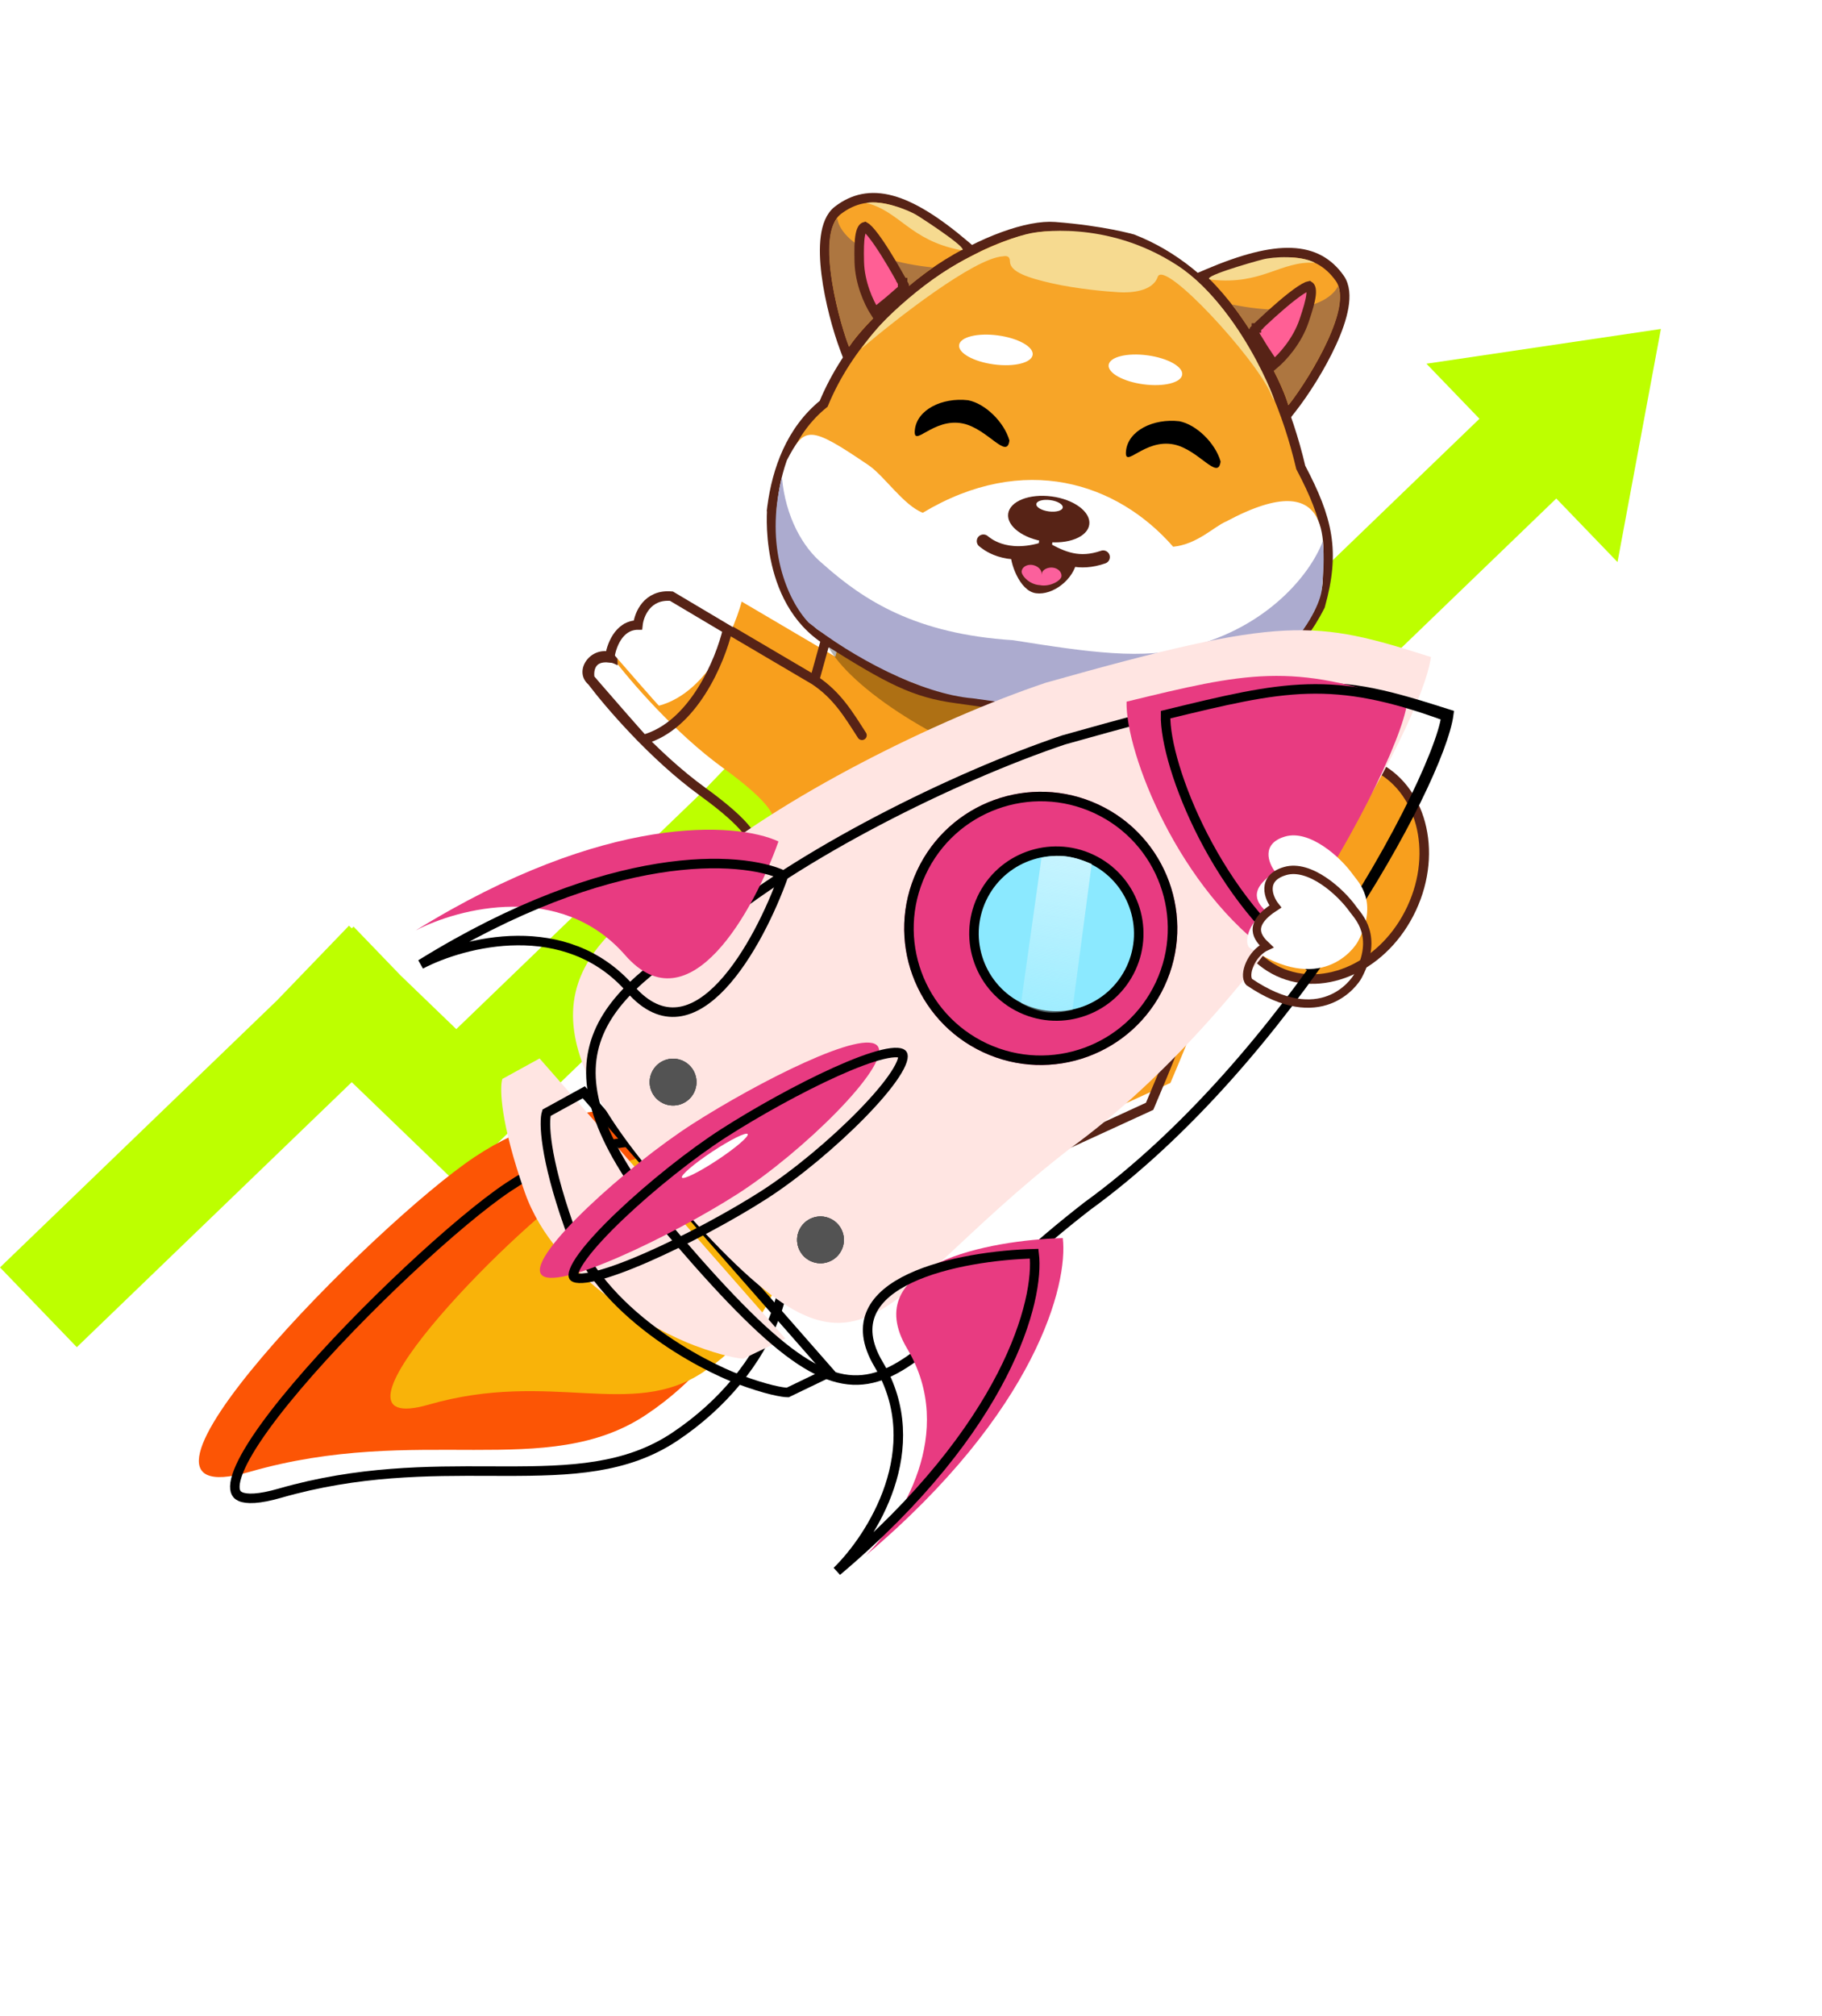 <svg width="510" height="564" viewBox="0 0 510 564" fill="none" xmlns="http://www.w3.org/2000/svg">
<path fill-rule="evenodd" clip-rule="evenodd" d="M452.761 157.264L464.903 92.043L399.277 101.764L414.12 117.166L264.765 261.074L209.681 208L196.633 221.542L127.719 287.942L112.111 272.903L98.964 259.259L98.457 259.747L97.681 259L77.563 279.88L0 354.614L21.502 376.93L98.457 302.782L126.695 329.989L127.681 331.013L127.719 330.976L127.757 331.013L128.744 329.989L210.185 251.519L262.522 301.947L264.681 304.189L264.765 304.108L264.848 304.189L267.007 301.947L435.624 139.481L452.761 157.264Z" fill="#BDFF00"/>
<path d="M395.134 254.18C387.615 270.305 370.82 277.919 357.835 271.864C344.85 265.809 339.887 248.049 347.406 231.924C354.926 215.798 371.72 208.184 384.705 214.239C397.691 220.294 402.653 238.054 395.134 254.18Z" fill="#F89F1D" stroke="#572316" stroke-width="2.664"/>
<g filter="url(#filter0_i_204_277)">
<path d="M189.599 403.11C161.835 421.623 125.854 405.516 78.699 419.071C31.543 432.626 113.775 349.548 141.539 331.035C169.302 312.522 202.568 313.648 215.84 333.551C229.111 353.454 217.363 384.597 189.599 403.11Z" fill="#FC5505"/>
</g>
<path d="M188.86 402.002C175.356 411.006 159.817 411.636 141.422 411.618C140.023 411.616 138.608 411.611 137.178 411.606C119.882 411.544 100.305 411.474 78.331 417.791C75.437 418.623 73.094 419.067 71.24 419.19C69.371 419.315 68.099 419.105 67.275 418.728C66.507 418.377 66.089 417.868 65.884 417.184C65.66 416.437 65.664 415.378 66.013 413.954C66.712 411.1 68.665 407.291 71.649 402.79C74.614 398.317 78.526 393.264 83.04 387.94C101.124 366.609 128.532 341.309 142.278 332.143C155.954 323.024 170.941 318.773 184.079 319.218C197.219 319.663 208.395 324.788 214.731 334.29C221.068 343.793 221.502 356.08 216.861 368.382C212.222 380.681 202.537 392.882 188.86 402.002Z" stroke="black" stroke-width="2.664"/>
<path d="M196.85 383.89C176.758 397.288 154.187 383.179 120.061 392.989C85.936 402.798 141.977 345.128 162.069 331.73C182.162 318.332 206.235 319.148 215.84 333.551C225.444 347.955 216.942 370.492 196.85 383.89Z" fill="#F9B309"/>
<g filter="url(#filter1_i_204_277)">
<path d="M152.982 311.344L163.411 305.608L232.183 383.975L220.488 389.606C219.182 389.609 214.588 388.869 206.666 385.881C196.763 382.147 167.9 367.545 159.281 343.098C152.386 323.54 152.209 313.78 152.982 311.344Z" fill="#FFE5E2"/>
</g>
<path d="M152.982 311.344L163.411 305.608L232.183 383.975L220.488 389.606C219.182 389.609 214.588 388.869 206.666 385.881C196.763 382.147 167.9 367.545 159.281 343.098C152.386 323.54 152.209 313.78 152.982 311.344Z" stroke="black" stroke-width="2.664"/>
<g filter="url(#filter2_ii_204_277)">
<path d="M227.994 190.297L230.959 179.631L348.738 193.186C347.021 238.381 341.583 263.235 321.792 309.54L278.368 329.453L235.259 295.294L204.419 257.218L210.196 236.216C211.368 235.424 210.291 231.361 196.602 221.443C182.913 211.526 170.251 196.706 165.632 190.535C162.131 187.76 166.531 181.717 171.479 184.025C171.174 176.219 174.526 175.373 179.217 175.183C177.456 170.346 184.488 165.45 188.604 167.11L227.994 190.297Z" fill="#F89F1D"/>
</g>
<path d="M230.959 179.631L231.111 178.308L229.981 178.178L229.676 179.275L230.959 179.631ZM188.604 167.11L189.28 165.962L189.194 165.912L189.102 165.875L188.604 167.11ZM179.217 175.183L179.271 176.514L181.092 176.44L180.469 174.727L179.217 175.183ZM171.479 184.025L170.916 185.232L172.895 186.155L172.81 183.973L171.479 184.025ZM165.632 190.535L166.698 189.737L166.595 189.599L166.459 189.491L165.632 190.535ZM210.196 236.216L209.45 235.112L209.042 235.388L208.911 235.863L210.196 236.216ZM204.419 257.218L203.134 256.865L202.953 257.524L203.384 258.056L204.419 257.218ZM235.259 295.294L234.224 296.133L234.317 296.247L234.432 296.339L235.259 295.294ZM278.368 329.453L277.541 330.497L278.181 331.005L278.924 330.664L278.368 329.453ZM321.792 309.54L322.347 310.751L322.814 310.536L323.017 310.064L321.792 309.54ZM348.738 193.186L350.07 193.237L350.116 192.004L348.891 191.863L348.738 193.186ZM240.16 206.452C240.559 207.07 241.383 207.248 242.002 206.849C242.62 206.451 242.798 205.626 242.399 205.008L240.16 206.452ZM229.676 179.275L226.71 189.94L229.277 190.654L232.243 179.988L229.676 179.275ZM228.669 189.149L189.28 165.962L187.928 168.258L227.318 191.445L228.669 189.149ZM189.102 165.875C186.425 164.795 183.131 165.887 180.881 167.664C178.615 169.454 176.801 172.441 177.965 175.638L180.469 174.727C179.872 173.087 180.693 171.208 182.532 169.755C184.386 168.291 186.667 167.765 188.105 168.345L189.102 165.875ZM179.163 173.852C176.85 173.945 174.378 174.189 172.598 175.745C170.75 177.359 169.99 180.043 170.148 184.077L172.81 183.973C172.663 180.201 173.426 178.559 174.351 177.751C175.343 176.884 176.893 176.61 179.271 176.514L179.163 173.852ZM172.042 182.817C168.937 181.369 165.964 182.561 164.355 184.532C163.555 185.512 163.037 186.746 163.04 188.027C163.044 189.346 163.606 190.63 164.804 191.579L166.459 189.491C165.907 189.054 165.706 188.541 165.705 188.019C165.703 187.458 165.938 186.806 166.419 186.217C167.372 185.049 169.073 184.373 170.916 185.232L172.042 182.817ZM164.565 191.334C169.228 197.562 181.982 212.496 195.82 222.522L197.384 220.365C183.844 210.555 171.275 195.85 166.698 189.737L164.565 191.334ZM195.82 222.522C202.631 227.456 206.203 230.864 207.921 233.071C208.789 234.185 209.107 234.896 209.194 235.269C209.276 235.626 209.107 235.344 209.45 235.112L210.941 237.32C211.871 236.692 212.007 235.605 211.789 234.668C211.576 233.746 210.989 232.674 210.023 231.433C208.074 228.931 204.263 225.348 197.384 220.365L195.82 222.522ZM208.911 235.863L203.134 256.865L205.703 257.571L211.48 236.57L208.911 235.863ZM203.384 258.056L234.224 296.133L236.294 294.456L205.454 256.379L203.384 258.056ZM234.432 296.339L277.541 330.497L279.196 328.409L236.087 294.25L234.432 296.339ZM278.924 330.664L322.347 310.751L321.236 308.329L277.813 328.242L278.924 330.664ZM323.017 310.064C342.868 263.616 348.346 238.603 350.07 193.237L347.407 193.136C345.697 238.16 340.297 262.854 320.567 309.016L323.017 310.064ZM348.891 191.863L231.111 178.308L230.807 180.955L348.586 194.51L348.891 191.863ZM227.258 191.408C233.356 195.451 236.395 200.613 240.16 206.452L242.399 205.008C238.71 199.285 235.38 193.596 228.73 189.187L227.258 191.408Z" fill="#572316"/>
<path d="M332.303 208.76C328.416 217.29 297.552 222.066 271.241 210.075C244.93 198.084 226.752 181.45 230.639 172.92C234.526 164.391 259.006 167.197 285.317 179.187C311.628 191.178 336.19 200.231 332.303 208.76Z" fill="black" fill-opacity="0.3"/>
<path d="M216.101 141.824L216.098 141.845L216.096 141.866L217.421 142C216.096 141.866 216.096 141.867 216.096 141.867L216.096 141.869L216.096 141.875L216.094 141.892L216.088 141.954C216.083 142.007 216.077 142.084 216.069 142.183C216.054 142.382 216.034 142.669 216.016 143.037C215.979 143.771 215.947 144.826 215.963 146.122C215.997 148.713 216.226 152.287 217.013 156.216C218.581 164.047 222.406 173.487 231.523 179.216C248.882 190.123 255.874 193.859 267.802 195.446C271.335 195.916 275.874 196.592 280.764 197.319C291.8 198.962 304.626 200.871 311.72 201.284C327.905 202.228 338.91 197.044 345.415 193.979C345.867 193.766 346.297 193.564 346.706 193.374C353.292 190.318 363.49 181.534 369.483 169.654L369.541 169.537L369.576 169.411C371.667 161.906 372.256 155.882 371.298 149.848C370.351 143.881 367.906 138.009 364.102 130.785C356.479 98.445 339.393 75.652 317.189 66.926L317.134 66.904L317.077 66.888L316.702 68.165C317.077 66.888 317.077 66.888 317.076 66.887L317.076 66.887L317.074 66.887L317.068 66.885L317.047 66.879L316.97 66.857C316.903 66.838 316.806 66.811 316.678 66.777C316.423 66.708 316.047 66.609 315.556 66.488C314.572 66.246 313.125 65.914 311.254 65.55C307.51 64.821 302.065 63.962 295.229 63.43C291.564 63.145 286.519 64.123 280.89 66.166C275.229 68.221 268.861 71.396 262.518 75.621C249.924 84.009 237.314 96.614 230.548 112.98C221.356 120.411 217.48 131.462 216.101 141.824Z" fill="#F7A528" stroke="#572316" stroke-width="2.663"/>
<path d="M280.768 71.713C272.758 72.152 250.958 89.15 241.059 97.594C256.506 75.75 281.716 66.564 288.615 65.235L288.616 65.235C289.49 65.067 309.565 61.199 329.59 74.275C349.234 87.103 360.025 120.135 355.711 110.159C351.396 100.182 325.819 72.333 324.06 77.472C322.654 81.583 316.478 81.961 313.279 81.777C309.724 81.573 301.633 80.873 294.537 79.284C287.441 77.695 282.881 76.024 282.705 73.314C282.668 72.754 282.753 71.333 280.768 71.713Z" fill="#F6DA90"/>
<path d="M370.25 162.427C370.147 171.278 356.832 192.611 332.285 197.405C319.445 201.284 310.684 199.734 282.132 196.303C253.58 192.872 243.132 185.009 228.834 176.136C219.811 168.773 213.363 148.274 220.255 128.774C225.247 119.281 226.39 118.802 243.14 130.173C247.509 133.138 252.937 141.403 258.298 143.468C286.669 126.471 312.752 135.064 328.381 152.973C335.174 152.289 339.846 147.303 343.248 145.891C374.378 129.238 370.353 153.575 370.25 162.427Z" fill="white"/>
<path fill-rule="evenodd" clip-rule="evenodd" d="M370.253 151.477C366.616 160.989 354.523 175.479 333.302 180.903C320.422 184.832 304.355 182.426 283.571 179.124C256.4 177.39 241.857 168.064 230.336 157.785C224.66 153.153 219.876 144.588 218.875 133.623C213.914 152.952 220.392 167.887 226.322 174.191C238.616 183.905 257.814 194.17 272.292 195.392C276.059 195.893 279.928 196.459 283.816 197.028C301.529 199.621 319.63 202.271 330.189 199.054C356.742 192.672 369.411 171.958 370.011 164.694C370.036 164.388 370.067 164.039 370.102 163.655C370.356 160.845 370.786 156.092 370.253 151.477Z" fill="#ACABCF"/>
<path d="M236.412 97.486L237.319 99.889L238.76 97.763C241.014 94.44 245.565 89.432 251.236 84.386C256.898 79.348 263.592 74.35 270.094 71.001L271.858 70.093L270.348 68.805C262.101 61.766 255.374 57.608 249.595 56.04C243.705 54.442 238.843 55.547 234.532 58.846C232.461 60.431 231.474 63.188 231.068 66.217C230.656 69.297 230.804 72.951 231.272 76.694C232.208 84.188 234.461 92.31 236.412 97.486Z" fill="#F8A428" stroke="#572316" stroke-width="2.663"/>
<path d="M268.648 69.93C254.658 67.172 251.821 59.095 242.459 56.775C246.931 55.973 254.039 58.584 256.767 60.29C259.495 61.996 272.837 70.756 268.648 69.93Z" fill="#F6DA90"/>
<path d="M261.085 74.834C241.15 72.827 234.903 65.218 234.374 61.117C227.841 68.263 237.355 97.554 237.722 96.979C242.471 89.552 256.035 78.461 261.085 74.834Z" fill="#AD7640"/>
<path d="M252.021 79.808L245.11 85.873C242.462 83.157 240.052 68.813 242.197 64.8L245.208 68.424L252.021 79.808Z" fill="#FF5F95"/>
<path d="M244.916 87.376C243.113 84.572 240.656 79.077 240.522 73.234C240.447 69.956 240.472 67.417 240.821 65.658C240.994 64.785 241.225 64.226 241.47 63.888C241.653 63.636 241.846 63.499 242.096 63.432C242.177 63.475 242.304 63.556 242.478 63.698C242.888 64.032 243.401 64.572 243.997 65.301C245.179 66.748 246.533 68.749 247.826 70.806C249.114 72.854 250.319 74.92 251.203 76.477C251.645 77.254 252.006 77.903 252.256 78.357C252.381 78.584 252.478 78.761 252.544 78.882L252.619 79.02L252.638 79.055L252.642 79.063L252.643 79.065L252.643 79.065L253.816 78.434L252.643 79.065L252.648 79.073L252.651 79.079L252.651 79.079L252.651 79.08L252.651 79.08L252.652 79.08L252.652 79.081L252.659 79.094C252.666 79.106 252.676 79.126 252.69 79.153C252.719 79.207 252.759 79.286 252.807 79.384C252.903 79.583 253.018 79.839 253.108 80.094C253.151 80.216 253.182 80.319 253.204 80.403L248.916 84.13L244.916 87.376ZM253.246 80.656C253.246 80.656 253.246 80.653 253.246 80.647C253.246 80.653 253.246 80.656 253.246 80.656ZM242.024 63.4C242.024 63.4 242.026 63.401 242.03 63.402C242.026 63.401 242.024 63.4 242.024 63.4Z" stroke="#572316" stroke-width="2.663"/>
<path d="M361.686 114.182L360.103 116.205L359.362 113.745C358.204 109.901 355.356 103.763 351.45 97.254C347.551 90.755 342.655 83.985 337.45 78.848L336.037 77.455L337.862 76.676C347.835 72.42 355.497 70.462 361.481 70.691C367.579 70.924 371.889 73.431 375.018 77.866C376.522 79.998 376.641 82.923 376.123 85.936C375.597 88.998 374.365 92.441 372.8 95.874C369.669 102.747 365.094 109.825 361.686 114.182Z" fill="#F8A428" stroke="#572316" stroke-width="2.663"/>
<path d="M339.149 78.258C353.324 79.803 358.444 72.942 368.072 73.523C364.044 71.423 356.48 71.792 353.367 72.606C350.254 73.419 334.905 77.795 339.149 78.258Z" fill="#F6DA90"/>
<path d="M344.903 85.197C364.528 89.234 372.761 83.837 374.491 80.082C378.592 88.852 360.766 113.966 360.587 113.308C358.273 104.801 348.639 90.166 344.903 85.197Z" fill="#AD7640"/>
<path d="M352.068 92.649L356.853 100.502C360.191 98.7 366.775 85.731 365.925 81.26L361.97 83.82L352.068 92.649Z" fill="#FF5F95"/>
<path d="M356.589 101.994C359.147 99.856 363.133 95.346 365.006 89.81C366.057 86.703 366.79 84.273 366.983 82.49C367.078 81.605 367.025 81.002 366.892 80.606C366.792 80.312 366.649 80.123 366.43 79.985C366.34 80.001 366.195 80.041 365.986 80.124C365.496 80.321 364.844 80.683 364.058 81.201C362.498 82.229 360.608 83.735 358.76 85.311C356.919 86.881 355.152 88.493 353.843 89.715C353.189 90.325 352.651 90.836 352.277 91.195C352.09 91.374 351.944 91.514 351.845 91.61L351.733 91.719L351.705 91.747L351.698 91.753L351.696 91.755L351.696 91.755L350.765 90.803L351.696 91.755L351.69 91.761L351.685 91.766L351.684 91.766L351.684 91.766L351.684 91.767L351.684 91.767L351.683 91.767L351.673 91.778C351.663 91.787 351.646 91.803 351.625 91.825C351.582 91.868 351.519 91.931 351.445 92.01C351.294 92.172 351.108 92.382 350.945 92.598C350.868 92.701 350.807 92.79 350.761 92.865L353.74 97.702L356.589 101.994ZM350.646 93.094C350.646 93.094 350.647 93.091 350.649 93.085C350.647 93.091 350.646 93.094 350.646 93.094ZM366.509 79.976C366.509 79.976 366.507 79.976 366.503 79.976C366.507 79.976 366.509 79.976 366.509 79.976Z" stroke="#572316" stroke-width="2.663"/>
<ellipse cx="278.762" cy="97.903" rx="10.386" ry="4.093" transform="rotate(7.577 278.762 97.903)" fill="white"/>
<ellipse rx="10.386" ry="4.093" transform="matrix(0.991 0.132 0.132 -0.991 320.616 103.471)" fill="white"/>
<path d="M269.51 118.49C261.122 116.747 255.451 125.73 256.091 120.178C256.731 114.626 263.696 111.144 271.001 111.986C275.768 112.913 281.05 118.054 282.546 123.228C281.906 128.78 276.439 119.929 269.51 118.49Z" fill="black"/>
<path d="M328.619 124.365C320.231 122.623 314.56 131.606 315.2 126.054C315.84 120.502 322.805 117.019 330.111 117.862C334.877 118.789 340.159 123.929 341.655 129.104C341.015 134.656 335.549 125.805 328.619 124.365Z" fill="black"/>
<path d="M275.272 151.405C275.765 151.739 281.24 157.034 292.466 153.424M292.466 153.424C297.464 156.238 302.04 158.19 308.797 155.865M292.466 153.424L292.747 151.312" stroke="#572316" stroke-width="3.728" stroke-linecap="round"/>
<path d="M289.988 165.989C285.237 165.357 282.594 156.946 282.91 154.57C290.26 154.52 294.307 155.06 301.389 157.028C300.534 162.108 294.74 166.621 289.988 165.989Z" fill="#572316"/>
<path fill-rule="evenodd" clip-rule="evenodd" d="M291.504 160.842C291.537 160.742 291.56 160.644 291.573 160.551C291.728 159.384 293.3 158.631 294.757 158.825C296.215 159.019 297.271 160.122 297.116 161.288C296.963 162.439 293.909 164.291 291.073 163.718C288.145 163.583 285.819 160.977 285.974 159.814C286.129 158.647 287.437 157.859 288.895 158.053C290.353 158.247 291.673 159.385 291.518 160.551C291.505 160.642 291.502 160.74 291.504 160.842Z" fill="#FB609C"/>
<ellipse cx="293.554" cy="145.24" rx="11.451" ry="6.391" transform="rotate(-172.423 293.554 145.24)" fill="#572316"/>
<ellipse cx="293.782" cy="141.509" rx="3.728" ry="1.598" transform="rotate(-172.423 293.782 141.509)" fill="white"/>
<ellipse cx="270.93" cy="236.022" rx="30.575" ry="27.663" transform="rotate(25 270.93 236.022)" fill="white"/>
<g filter="url(#filter3_i_204_277)">
<path d="M304.286 337.512C245.126 383.421 248.008 414.562 189.911 347.087C149.269 299.884 164.068 281.278 198.604 260.118C223.209 239.116 267.027 217.339 297.763 207.012C364.825 188.081 373.006 189.486 405.531 199.834C402.964 219.119 360.25 296.94 304.286 337.512Z" fill="#FFE5E2"/>
</g>
<path d="M304.286 337.512C245.126 383.421 248.008 414.562 189.911 347.087C149.269 299.884 164.068 281.278 198.604 260.118C223.209 239.116 267.027 217.339 297.763 207.012C364.825 188.081 373.006 189.486 405.531 199.834C402.964 219.119 360.25 296.94 304.286 337.512Z" stroke="black" stroke-width="2.664"/>
<g filter="url(#filter4_i_204_277)">
<path d="M367.442 270.975C341.049 252.644 325.946 214.409 326.256 199.962C359.449 191.878 372.849 188.755 404.759 200.422C403.552 209.9 389.092 240.909 367.442 270.975Z" fill="#E83B81"/>
</g>
<path d="M367.442 270.975C341.049 252.644 325.946 214.409 326.256 199.962C359.449 191.878 372.849 188.755 404.759 200.422C403.552 209.9 389.092 240.909 367.442 270.975Z" stroke="black" stroke-width="2.664"/>
<g filter="url(#filter5_i_204_277)">
<path d="M117.774 269.818C171.066 236.836 207.701 239.461 219.357 244.896C212.554 264.08 194.441 297.295 176.421 276.683C158.402 256.071 129.815 263.518 117.774 269.818Z" fill="#E83B81"/>
</g>
<path d="M117.774 269.818C171.066 236.836 207.701 239.461 219.357 244.896C212.554 264.08 194.441 297.295 176.421 276.683C158.402 256.071 129.815 263.518 117.774 269.818Z" stroke="black" stroke-width="2.664"/>
<g filter="url(#filter6_i_204_277)">
<path d="M234.275 439.621C282.16 399.187 291.028 363.545 289.476 350.778C269.128 351.296 231.933 358.212 245.939 381.737C259.945 405.261 243.999 430.128 234.275 439.621Z" fill="#E83B81"/>
</g>
<path d="M234.275 439.621C282.16 399.187 291.028 363.545 289.476 350.778C269.128 351.296 231.933 358.212 245.939 381.737C259.945 405.261 243.999 430.128 234.275 439.621Z" stroke="black" stroke-width="2.664"/>
<g filter="url(#filter7_i_204_277)">
<path d="M214.485 335.498C196.373 347.101 162.896 363.333 159.426 357.917C155.956 352.5 183.807 327.486 201.919 315.883C220.031 304.28 250.293 288.857 253.763 294.274C257.234 299.69 232.597 323.895 214.485 335.498Z" fill="#E83B81"/>
</g>
<path d="M213.767 334.376C204.769 340.14 191.934 347.066 180.932 351.869C175.423 354.274 170.431 356.121 166.634 357.036C164.726 357.495 163.202 357.698 162.099 357.653C160.932 357.606 160.616 357.304 160.547 357.198C160.47 357.078 160.33 356.631 160.758 355.504C161.161 354.442 161.955 353.087 163.129 351.482C165.467 348.287 169.124 344.353 173.498 340.184C182.238 331.853 193.663 322.754 202.638 317.004C211.649 311.231 223.685 304.508 233.879 299.91C238.986 297.607 243.57 295.865 247.056 295.029C248.808 294.609 250.197 294.439 251.2 294.501C252.237 294.565 252.551 294.85 252.642 294.992C252.752 295.164 252.883 295.644 252.544 296.726C252.219 297.761 251.545 299.078 250.523 300.638C248.486 303.747 245.233 307.573 241.265 311.635C233.334 319.754 222.724 328.638 213.767 334.376Z" stroke="black" stroke-width="2.664"/>
<g filter="url(#filter8_di_204_277)">
<circle cx="295.687" cy="261.211" r="38.219" transform="rotate(25 295.687 261.211)" fill="#E83B81"/>
<circle cx="295.687" cy="261.211" r="36.887" transform="rotate(25 295.687 261.211)" stroke="black" stroke-width="2.664"/>
</g>
<circle cx="295.687" cy="261.211" r="23.055" transform="rotate(25 295.687 261.211)" fill="#8BE9FF" stroke="black" stroke-width="2.664"/>
<path d="M291.525 239.993C296.566 238.972 299.917 239.349 305.577 241.726L300.179 282.584C294.299 283.906 291.15 283.536 285.798 280.697L291.525 239.993Z" fill="url(#paint0_linear_204_277)"/>
<g filter="url(#filter9_i_204_277)">
<path d="M180.084 206.913C194.05 203.145 201.627 184.83 203.669 176.143L187.944 166.802C181.153 166.206 178.857 171.936 178.557 174.875C173.086 174.895 171.016 180.998 170.665 184.047C165.177 183.416 164.685 187.685 165.126 189.898C170.002 195.519 179.82 206.79 180.084 206.913Z" fill="white"/>
</g>
<path d="M180.084 206.913C194.05 203.145 201.627 184.83 203.669 176.143L187.944 166.802C181.153 166.206 178.857 171.936 178.557 174.875C173.086 174.895 171.016 180.998 170.665 184.047C165.177 183.416 164.685 187.685 165.126 189.898C170.002 195.519 179.82 206.79 180.084 206.913Z" stroke="#572316" stroke-width="2.664"/>
<g filter="url(#filter10_i_204_277)">
<path d="M349.652 274.753C369.678 288.331 379.058 275.055 380.125 273.04C386.052 261.85 380.115 256.358 378.775 254.459C375.243 249.452 366.585 241.719 359.74 243.704C352.896 245.69 355.056 251.227 356.991 253.639C348.845 258.851 352.135 262.528 354.513 264.763C350.239 266.71 347.959 272.745 349.652 274.753Z" fill="white"/>
</g>
<path d="M349.652 274.753C369.678 288.331 379.058 275.055 380.125 273.04C386.052 261.85 380.115 256.358 378.775 254.459C375.243 249.452 366.585 241.719 359.74 243.704C352.896 245.69 355.056 251.227 356.991 253.639C348.845 258.851 352.135 262.528 354.513 264.763C350.239 266.71 347.959 272.745 349.652 274.753Z" stroke="#572316" stroke-width="2.341"/>
<ellipse cx="200.085" cy="323.397" rx="1.371" ry="11.033" transform="rotate(56.498 200.085 323.397)" fill="white"/>
<circle cx="188.402" cy="302.763" r="6.552" transform="rotate(25 188.402 302.763)" fill="#535353"/>
<circle cx="188.402" cy="302.763" r="6.552" transform="rotate(25 188.402 302.763)" fill="#535353"/>
<circle cx="188.402" cy="302.763" r="6.552" transform="rotate(25 188.402 302.763)" fill="#535353"/>
<circle cx="229.667" cy="346.905" r="6.552" transform="rotate(25 229.667 346.905)" fill="#535353"/>
<circle cx="229.667" cy="346.905" r="6.552" transform="rotate(25 229.667 346.905)" fill="#535353"/>
<circle cx="229.667" cy="346.905" r="6.552" transform="rotate(25 229.667 346.905)" fill="#535353"/>
<defs>
<filter id="filter0_i_204_277" x="64.399" y="317.854" width="156.902" height="102.704" filterUnits="userSpaceOnUse" color-interpolation-filters="sRGB">
<feFlood flood-opacity="0" result="BackgroundImageFix"/>
<feBlend mode="normal" in="SourceGraphic" in2="BackgroundImageFix" result="shape"/>
<feColorMatrix in="SourceAlpha" type="matrix" values="0 0 0 0 0 0 0 0 0 0 0 0 0 0 0 0 0 0 127 0" result="hardAlpha"/>
<feOffset dx="-8.736" dy="-7.28"/>
<feComposite in2="hardAlpha" operator="arithmetic" k2="-1" k3="1"/>
<feColorMatrix type="matrix" values="0 0 0 0 0.671 0 0 0 0 0.259 0 0 0 0 0.061 0 0 0 1 0"/>
<feBlend mode="normal" in2="shape" result="effect1_innerShadow_204_277"/>
</filter>
<filter id="filter1_i_204_277" x="151.337" y="303.925" width="83.004" height="87.013" filterUnits="userSpaceOnUse" color-interpolation-filters="sRGB">
<feFlood flood-opacity="0" result="BackgroundImageFix"/>
<feBlend mode="normal" in="SourceGraphic" in2="BackgroundImageFix" result="shape"/>
<feColorMatrix in="SourceAlpha" type="matrix" values="0 0 0 0 0 0 0 0 0 0 0 0 0 0 0 0 0 0 127 0" result="hardAlpha"/>
<feOffset dx="-12.376" dy="-9.464"/>
<feComposite in2="hardAlpha" operator="arithmetic" k2="-1" k3="1"/>
<feColorMatrix type="matrix" values="0 0 0 0 0.741 0 0 0 0 0.667 0 0 0 0 0.659 0 0 0 1 0"/>
<feBlend mode="normal" in2="shape" result="effect1_innerShadow_204_277"/>
</filter>
<filter id="filter2_ii_204_277" x="163.04" y="165.446" width="187.076" height="168.471" filterUnits="userSpaceOnUse" color-interpolation-filters="sRGB">
<feFlood flood-opacity="0" result="BackgroundImageFix"/>
<feBlend mode="normal" in="SourceGraphic" in2="BackgroundImageFix" result="shape"/>
<feColorMatrix in="SourceAlpha" type="matrix" values="0 0 0 0 0 0 0 0 0 0 0 0 0 0 0 0 0 0 127 0" result="hardAlpha"/>
<feOffset dx="5.824" dy="-9.464"/>
<feComposite in2="hardAlpha" operator="arithmetic" k2="-1" k3="1"/>
<feColorMatrix type="matrix" values="0 0 0 0 0.341 0 0 0 0 0.137 0 0 0 0 0.086 0 0 0 0.22 0"/>
<feBlend mode="normal" in2="shape" result="effect1_innerShadow_204_277"/>
<feColorMatrix in="SourceAlpha" type="matrix" values="0 0 0 0 0 0 0 0 0 0 0 0 0 0 0 0 0 0 127 0" result="hardAlpha"/>
<feOffset dy="2.912"/>
<feGaussianBlur stdDeviation="1.456"/>
<feComposite in2="hardAlpha" operator="arithmetic" k2="-1" k3="1"/>
<feColorMatrix type="matrix" values="0 0 0 0 0 0 0 0 0 0 0 0 0 0 0 0 0 0 0.25 0"/>
<feBlend mode="normal" in2="effect1_innerShadow_204_277" result="effect2_innerShadow_204_277"/>
</filter>
<filter id="filter3_i_204_277" x="164.061" y="191.003" width="242.938" height="196.463" filterUnits="userSpaceOnUse" color-interpolation-filters="sRGB">
<feFlood flood-opacity="0" result="BackgroundImageFix"/>
<feBlend mode="normal" in="SourceGraphic" in2="BackgroundImageFix" result="shape"/>
<feColorMatrix in="SourceAlpha" type="matrix" values="0 0 0 0 0 0 0 0 0 0 0 0 0 0 0 0 0 0 127 0" result="hardAlpha"/>
<feOffset dx="-5" dy="-16"/>
<feComposite in2="hardAlpha" operator="arithmetic" k2="-1" k3="1"/>
<feColorMatrix type="matrix" values="0 0 0 0 0.742 0 0 0 0 0.667 0 0 0 0 0.658 0 0 0 1 0"/>
<feBlend mode="normal" in2="shape" result="effect1_innerShadow_204_277"/>
</filter>
<filter id="filter4_i_204_277" x="324.92" y="191.42" width="81.295" height="81.397" filterUnits="userSpaceOnUse" color-interpolation-filters="sRGB">
<feFlood flood-opacity="0" result="BackgroundImageFix"/>
<feBlend mode="normal" in="SourceGraphic" in2="BackgroundImageFix" result="shape"/>
<feColorMatrix in="SourceAlpha" type="matrix" values="0 0 0 0 0 0 0 0 0 0 0 0 0 0 0 0 0 0 127 0" result="hardAlpha"/>
<feOffset dx="-10.92" dy="-3.64"/>
<feComposite in2="hardAlpha" operator="arithmetic" k2="-1" k3="1"/>
<feColorMatrix type="matrix" values="0 0 0 0 0.651 0 0 0 0 0.137 0 0 0 0 0.345 0 0 0 1 0"/>
<feBlend mode="normal" in2="shape" result="effect1_innerShadow_204_277"/>
</filter>
<filter id="filter5_i_204_277" x="117.073" y="240.28" width="103.945" height="44.248" filterUnits="userSpaceOnUse" color-interpolation-filters="sRGB">
<feFlood flood-opacity="0" result="BackgroundImageFix"/>
<feBlend mode="normal" in="SourceGraphic" in2="BackgroundImageFix" result="shape"/>
<feColorMatrix in="SourceAlpha" type="matrix" values="0 0 0 0 0 0 0 0 0 0 0 0 0 0 0 0 0 0 127 0" result="hardAlpha"/>
<feOffset dx="-1.456" dy="-9.464"/>
<feComposite in2="hardAlpha" operator="arithmetic" k2="-1" k3="1"/>
<feColorMatrix type="matrix" values="0 0 0 0 0.651 0 0 0 0 0.137 0 0 0 0 0.345 0 0 0 1 0"/>
<feBlend mode="normal" in2="shape" result="effect1_innerShadow_204_277"/>
</filter>
<filter id="filter6_i_204_277" x="233.344" y="349.415" width="57.627" height="91.224" filterUnits="userSpaceOnUse" color-interpolation-filters="sRGB">
<feFlood flood-opacity="0" result="BackgroundImageFix"/>
<feBlend mode="normal" in="SourceGraphic" in2="BackgroundImageFix" result="shape"/>
<feColorMatrix in="SourceAlpha" type="matrix" values="0 0 0 0 0 0 0 0 0 0 0 0 0 0 0 0 0 0 127 0" result="hardAlpha"/>
<feOffset dx="8.008" dy="-4.368"/>
<feComposite in2="hardAlpha" operator="arithmetic" k2="-1" k3="1"/>
<feColorMatrix type="matrix" values="0 0 0 0 0.65 0 0 0 0 0.135 0 0 0 0 0.344 0 0 0 1 0"/>
<feBlend mode="normal" in2="shape" result="effect1_innerShadow_204_277"/>
</filter>
<filter id="filter7_i_204_277" x="159.13" y="293.156" width="94.963" height="65.835" filterUnits="userSpaceOnUse" color-interpolation-filters="sRGB">
<feFlood flood-opacity="0" result="BackgroundImageFix"/>
<feBlend mode="normal" in="SourceGraphic" in2="BackgroundImageFix" result="shape"/>
<feColorMatrix in="SourceAlpha" type="matrix" values="0 0 0 0 0 0 0 0 0 0 0 0 0 0 0 0 0 0 127 0" result="hardAlpha"/>
<feOffset dx="-8.008" dy="-1.456"/>
<feComposite in2="hardAlpha" operator="arithmetic" k2="-1" k3="1"/>
<feColorMatrix type="matrix" values="0 0 0 0 0.651 0 0 0 0 0.137 0 0 0 0 0.345 0 0 0 1 0"/>
<feBlend mode="normal" in2="shape" result="effect1_innerShadow_204_277"/>
</filter>
<filter id="filter8_di_204_277" x="257.459" y="222.983" width="77.912" height="82.28" filterUnits="userSpaceOnUse" color-interpolation-filters="sRGB">
<feFlood flood-opacity="0" result="BackgroundImageFix"/>
<feColorMatrix in="SourceAlpha" type="matrix" values="0 0 0 0 0 0 0 0 0 0 0 0 0 0 0 0 0 0 127 0" result="hardAlpha"/>
<feOffset dx="1.456" dy="5.824"/>
<feComposite in2="hardAlpha" operator="out"/>
<feColorMatrix type="matrix" values="0 0 0 0 0 0 0 0 0 0 0 0 0 0 0 0 0 0 0.25 0"/>
<feBlend mode="normal" in2="BackgroundImageFix" result="effect1_dropShadow_204_277"/>
<feBlend mode="normal" in="SourceGraphic" in2="effect1_dropShadow_204_277" result="shape"/>
<feColorMatrix in="SourceAlpha" type="matrix" values="0 0 0 0 0 0 0 0 0 0 0 0 0 0 0 0 0 0 127 0" result="hardAlpha"/>
<feOffset dx="-5.824" dy="-7.28"/>
<feComposite in2="hardAlpha" operator="arithmetic" k2="-1" k3="1"/>
<feColorMatrix type="matrix" values="0 0 0 0 0.651 0 0 0 0 0.137 0 0 0 0 0.345 0 0 0 1 0"/>
<feBlend mode="normal" in2="shape" result="effect2_innerShadow_204_277"/>
</filter>
<filter id="filter9_i_204_277" x="163.67" y="165.427" width="41.52" height="42.899" filterUnits="userSpaceOnUse" color-interpolation-filters="sRGB">
<feFlood flood-opacity="0" result="BackgroundImageFix"/>
<feBlend mode="normal" in="SourceGraphic" in2="BackgroundImageFix" result="shape"/>
<feColorMatrix in="SourceAlpha" type="matrix" values="0 0 0 0 0 0 0 0 0 0 0 0 0 0 0 0 0 0 127 0" result="hardAlpha"/>
<feOffset dx="4.368" dy="-9.464"/>
<feComposite in2="hardAlpha" operator="arithmetic" k2="-1" k3="1"/>
<feColorMatrix type="matrix" values="0 0 0 0 0 0 0 0 0 0 0 0 0 0 0 0 0 0 0.22 0"/>
<feBlend mode="normal" in2="shape" result="effect1_innerShadow_204_277"/>
</filter>
<filter id="filter10_i_204_277" x="347.92" y="242.214" width="35.96" height="39.748" filterUnits="userSpaceOnUse" color-interpolation-filters="sRGB">
<feFlood flood-opacity="0" result="BackgroundImageFix"/>
<feBlend mode="normal" in="SourceGraphic" in2="BackgroundImageFix" result="shape"/>
<feColorMatrix in="SourceAlpha" type="matrix" values="0 0 0 0 0 0 0 0 0 0 0 0 0 0 0 0 0 0 127 0" result="hardAlpha"/>
<feOffset dy="-9.657"/>
<feComposite in2="hardAlpha" operator="arithmetic" k2="-1" k3="1"/>
<feColorMatrix type="matrix" values="0 0 0 0 0 0 0 0 0 0 0 0 0 0 0 0 0 0 0.22 0"/>
<feBlend mode="normal" in2="shape" result="effect1_innerShadow_204_277"/>
</filter>
<linearGradient id="paint0_linear_204_277" x1="298.814" y1="239.651" x2="289.434" y2="306.489" gradientUnits="userSpaceOnUse">
<stop stop-color="#C6F4FF"/>
<stop offset="1" stop-color="#C6F4FF" stop-opacity="0"/>
</linearGradient>
</defs>
</svg>
